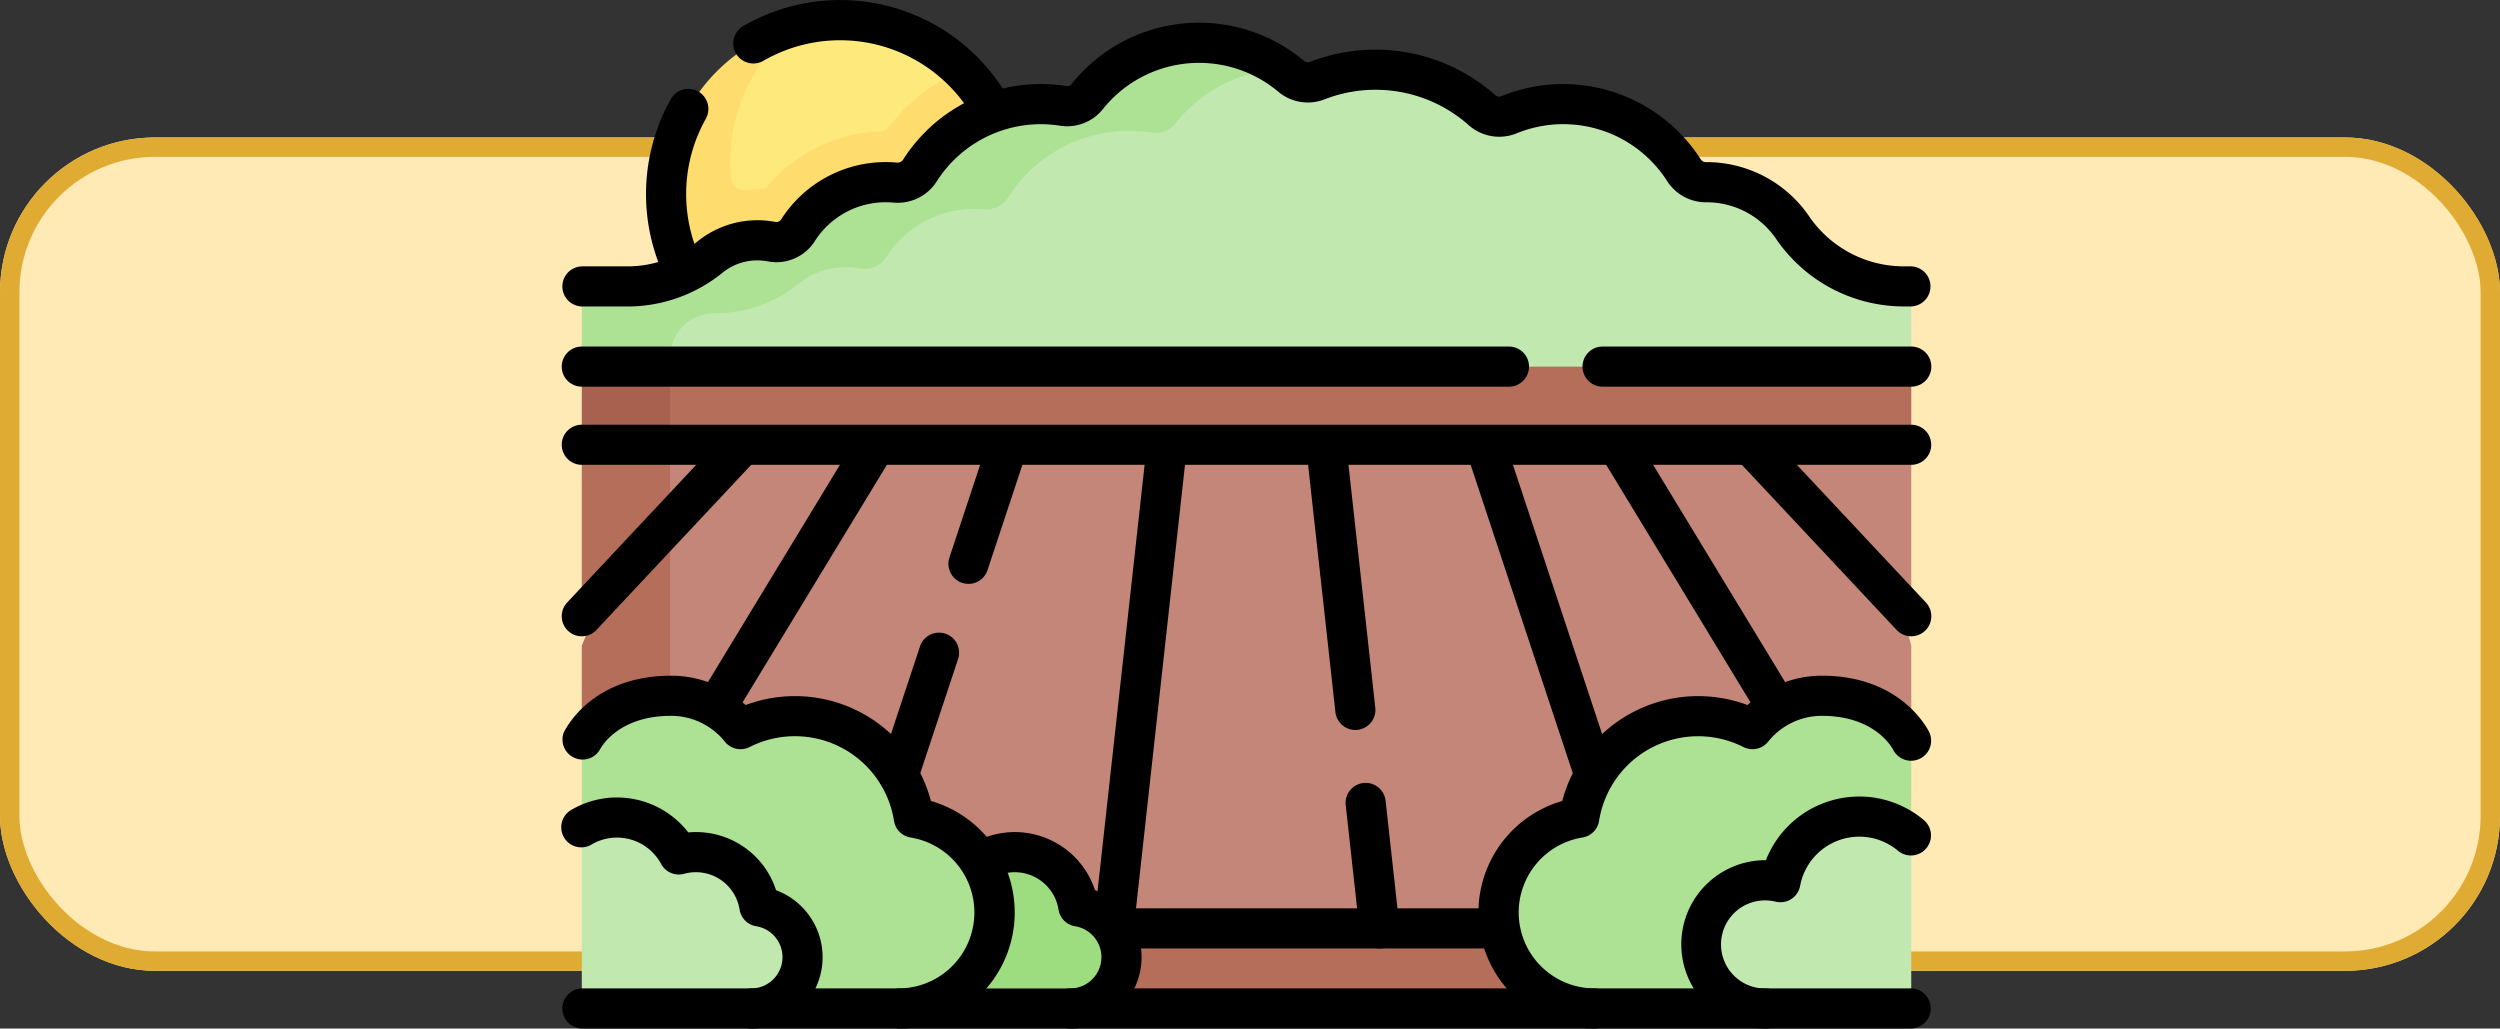 <svg xmlns="http://www.w3.org/2000/svg" width="129.063" height="53.1" viewBox="0 0 129.063 53.1">
  <rect x="0" y="0" width="129.063" height="53.1" fill="#333333" stroke="none"/>
  <g id="Grupo_1200497" data-name="Grupo 1200497" transform="translate(-9518 10222.474)">
    <g id="Grupo_1200410" data-name="Grupo 1200410" transform="translate(8722.219 -12228.799)">
      <g id="Rectángulo_410589" data-name="Rectángulo 410589" transform="translate(795.781 2013.422)" fill="#ffe9b5" stroke="#dfab32" stroke-width="1">
        <rect width="129.063" height="43.021" rx="8" stroke="none"/>
        <rect x="0.5" y="0.5" width="128.063" height="42.021" rx="7.5" fill="none"/>
      </g>
    </g>
    <g id="tierra_1_" data-name="tierra (1)" transform="translate(9546.999 -10286.2)">
      <g id="Grupo_1200495" data-name="Grupo 1200495" transform="translate(1.036 64.768)">
        <path id="Trazado_1241553" data-name="Trazado 1241553" d="M45.822,85.483l-.84-1.631c-2.173-4.456-.847-9.243,3.609-11.416a12.746,12.746,0,0,0,1.387-.873,8.991,8.991,0,0,1,8.563,2.28s.76,2.391,1.221,3.336l-3.119,4.853Z" transform="translate(-38.924 -71.271)" fill="#fee97d"/>
        <path id="Trazado_1241554" data-name="Trazado 1241554" d="M56.031,78.14l-3.205,4.988-.47.731L40.737,87.641,39.9,86.01a7.609,7.609,0,0,1-.775-2.377,8.981,8.981,0,0,1,4.908-9.627,8.867,8.867,0,0,1,1.663-.617,8.986,8.986,0,0,0-3.354,7.85.7.7,0,0,0,.767.625,6.062,6.062,0,0,1,.718-.028.531.531,0,0,0,.418-.189,7.967,7.967,0,0,1,5.8-2.806.558.558,0,0,0,.421-.213,9.968,9.968,0,0,1,3.791-2.959A8.915,8.915,0,0,1,56.031,78.14Z" transform="translate(-34.637 -73.097)" fill="#ffdc6e"/>
        <path id="Trazado_1241555" data-name="Trazado 1241555" d="M40.63,150.84c.036.151.075.3.117.45C40.7,151.141,40.665,150.991,40.63,150.84Z" transform="translate(-36.055 -139.852)" fill="#ffdc6e"/>
        <path id="Trazado_1241556" data-name="Trazado 1241556" d="M8.722,95.669l1.349-.25a6.725,6.725,0,0,0,4.3-1.49,3.888,3.888,0,0,1,3.214-.819,1.329,1.329,0,0,0,1.363-.6,5.376,5.376,0,0,1,4.529-2.475q.242,0,.479.021a1.359,1.359,0,0,0,1.275-.614,7.4,7.4,0,0,1,7.4-3.347,1.325,1.325,0,0,0,1.241-.473A7.049,7.049,0,0,1,39.415,82.7a9.315,9.315,0,0,1,4.237.951c.172.121.31.228.47.363a1.343,1.343,0,0,0,1.348.231,8.285,8.285,0,0,1,8.52,1.529,1.327,1.327,0,0,0,1.384.23,7.4,7.4,0,0,1,9.011,2.828,1.4,1.4,0,0,0,1.176.652h.012a5.378,5.378,0,0,1,4.463,2.372,7.1,7.1,0,0,0,5.578,3.008.549.549,0,0,1,.522.551V99.01L43.9,101.94,7.5,99.01l.666-2.789A.552.552,0,0,1,8.722,95.669Z" transform="translate(-7.503 -81.125)" fill="#c1e9af"/>
        <path id="Trazado_1241557" data-name="Trazado 1241557" d="M43.649,81.075a7.342,7.342,0,0,0-5.5,2.8,1.326,1.326,0,0,1-1.241.474,7.4,7.4,0,0,0-7.4,3.346,1.361,1.361,0,0,1-1.276.615c-.157-.014-.318-.022-.479-.022a5.375,5.375,0,0,0-4.528,2.476,1.33,1.33,0,0,1-1.363.6,3.971,3.971,0,0,0-.742-.07,3.87,3.87,0,0,0-2.473.889,6.725,6.725,0,0,1-4.3,1.49h0a2.292,2.292,0,0,0-2.292,2.292v2.7L7.5,96.429V92.839a.552.552,0,0,1,.552-.552h1.74a6.725,6.725,0,0,0,4.3-1.49,3.87,3.87,0,0,1,2.473-.889,3.972,3.972,0,0,1,.742.07,1.33,1.33,0,0,0,1.363-.6A5.375,5.375,0,0,1,23.2,86.906c.162,0,.322.007.479.022a1.361,1.361,0,0,0,1.276-.615,7.4,7.4,0,0,1,7.4-3.346,1.326,1.326,0,0,0,1.241-.474,7.381,7.381,0,0,1,5.779-2.784A7.248,7.248,0,0,1,43.649,81.075Z" transform="translate(-7.5 -78.545)" fill="#ade194"/>
        <path id="Trazado_1241558" data-name="Trazado 1241558" d="M8.764,201.692l3.293-.909H76.134v4.035L43.9,206.8,7.5,204.818Z" transform="translate(-7.5 -182.898)" fill="#b56e5a"/>
        <path id="Trazado_1241559" data-name="Trazado 1241559" d="M195.225,394.369l-4.9,4.136H163.258l-4.3-4.136,17.156-2.629Z" transform="translate(-138.045 -347.484)" fill="#b56e5a"/>
        <path id="Trazado_1241560" data-name="Trazado 1241560" d="M20.044,230v16.247l15.926,8.718H75.492L86.946,245.3v-4.933l-.654-2.457.654-.572V230Z" transform="translate(-18.312 -208.08)" fill="#c38678"/>
        <path id="Trazado_1241561" data-name="Trazado 1241561" d="M12.057,200.78v4.035L9.466,206.8,7.5,204.815V200.78Z" transform="translate(-7.5 -182.895)" fill="#a8604f"/>
        <path id="Trazado_1241562" data-name="Trazado 1241562" d="M12.057,230v17.794L7.5,245.3v-4.933l1.108-2.652L7.5,237.337V230Z" transform="translate(-7.5 -208.08)" fill="#b56e5a"/>
        <path id="Trazado_1241563" data-name="Trazado 1241563" d="M126.733,390.354h8.683a2.706,2.706,0,0,0,2.715-2.689,2.651,2.651,0,0,0-1.985-2.528.4.4,0,0,1-.293-.3,3.324,3.324,0,0,0-4.735-2.2l-1.319.811Z" transform="translate(-110.267 -339.333)" fill="#9ddd7f"/>
        <path id="Trazado_1241564" data-name="Trazado 1241564" d="M371.508,326.175s-1.094-2.34-4.607-2.34a4.594,4.594,0,0,0-3.461,1.568.275.275,0,0,1-.323.062,6.214,6.214,0,0,0-8.716,4.477.28.28,0,0,1-.222.223,4.956,4.956,0,0,0-3.979,4.846,5.055,5.055,0,0,0,5.057,4.967h8.7l6.193-1.19a.552.552,0,0,0,.552-.552l.8-7.176Z" transform="translate(-302.874 -288.957)" fill="#ade194"/>
        <path id="Trazado_1241565" data-name="Trazado 1241565" d="M7.506,326.175s1.065-2.34,4.606-2.34a4.593,4.593,0,0,1,3.4,1.5.4.4,0,0,0,.457.1,6.214,6.214,0,0,1,8.631,4.441.4.4,0,0,0,.305.306,4.957,4.957,0,0,1,3.909,4.832,5.055,5.055,0,0,1-5.058,4.967H16.189l-7.419-.839a.552.552,0,0,1-.552-.552l-.711-7.977Z" transform="translate(-7.505 -288.957)" fill="#ade194"/>
        <path id="Trazado_1241566" data-name="Trazado 1241566" d="M18.9,376.519a2.706,2.706,0,0,1-2.715,2.689H8.054a.552.552,0,0,1-.552-.552v-8.816A3.621,3.621,0,0,1,12.358,371a.413.413,0,0,0,.431.179,3.471,3.471,0,0,1,3.842,2.5.407.407,0,0,0,.3.312A2.651,2.651,0,0,1,18.9,376.519Z" transform="translate(-7.502 -328.186)" fill="#c1e9af"/>
        <path id="Trazado_1241567" data-name="Trazado 1241567" d="M429.171,378.911a3.31,3.31,0,1,1,.536-6.576.275.275,0,0,0,.314-.2,4.143,4.143,0,0,1,6.7-2.138v8.365a.552.552,0,0,1-.552.552h-7Z" transform="translate(-368.087 -327.89)" fill="#c1e9af"/>
      </g>
      <g id="Grupo_1200496" data-name="Grupo 1200496" transform="translate(0.001 63.726)">
        <path id="Trazado_1241568" data-name="Trazado 1241568" d="M77.517,70.5a1.035,1.035,0,0,1-.911-.542,7.921,7.921,0,0,0-10.457-3.344q-.244.119-.476.252a1.036,1.036,0,0,1-1.03-1.8q.292-.167.6-.317a9.988,9.988,0,0,1,13.186,4.219,1.036,1.036,0,0,1-.909,1.53Z" transform="translate(-55.267 -63.726)"/>
        <path id="Trazado_1241569" data-name="Trazado 1241569" d="M33.455,107.427a1.036,1.036,0,0,1-.932-.582,10.024,10.024,0,0,1,.261-9.278,1.036,1.036,0,1,1,1.809,1.01,7.952,7.952,0,0,0-.207,7.36,1.036,1.036,0,0,1-.93,1.49Z" transform="translate(-27.16 -92.437)"/>
        <path id="Línea_573" data-name="Línea 573" d="M-4.967,8.15a1.036,1.036,0,0,1-1.028-.922l-1.5-13.579a1.036,1.036,0,0,1,.916-1.143,1.036,1.036,0,0,1,1.143.916L-3.936,7a1.036,1.036,0,0,1-.916,1.143A1.047,1.047,0,0,1-4.967,8.15Z" transform="translate(45.936 29.535)"/>
        <path id="Trazado_1241570" data-name="Trazado 1241570" d="M213.563,250.211H199.837a1.036,1.036,0,0,1-1.029-1.149l2.745-24.857a1.036,1.036,0,0,1,2.059.227l-2.618,23.708h11.414l-.591-5.35a1.036,1.036,0,0,1,2.059-.227l.718,6.5a1.036,1.036,0,0,1-1.029,1.149Z" transform="translate(-171.347 -201.248)"/>
        <path id="Línea_574" data-name="Línea 574" d="M-.858,11.5a1.036,1.036,0,0,1-.983-.71L-7.449-6.14a1.036,1.036,0,0,1,.657-1.309,1.036,1.036,0,0,1,1.309.657L.125,10.134a1.036,1.036,0,0,1-.657,1.309A1.035,1.035,0,0,1-.858,11.5Z" transform="translate(54.173 29.536)"/>
        <path id="Línea_575" data-name="Línea 575" d="M-.291-5.429H-6.464A1.036,1.036,0,0,1-7.5-6.464,1.036,1.036,0,0,1-6.464-7.5H-.291A1.036,1.036,0,0,1,.745-6.464,1.036,1.036,0,0,1-.291-5.429Z" transform="translate(48.68 54.392)"/>
        <path id="Línea_576" data-name="Línea 576" d="M1.706,8.021a1.035,1.035,0,0,1-.886-.5L-7.35-5.928A1.036,1.036,0,0,1-7-7.35,1.036,1.036,0,0,1-5.58-7L2.59,6.447a1.036,1.036,0,0,1-.884,1.574Z" transform="translate(61.035 29.535)"/>
        <path id="Línea_577" data-name="Línea 577" d="M1.73,3.314a1.033,1.033,0,0,1-.756-.327L-7.22-5.756A1.036,1.036,0,0,1-7.173-7.22a1.036,1.036,0,0,1,1.464.047L2.486,1.57A1.036,1.036,0,0,1,1.73,3.314Z" transform="translate(67.939 29.534)"/>
        <path id="Línea_578" data-name="Línea 578" d="M-6.465,3.314a1.032,1.032,0,0,1-.708-.28A1.036,1.036,0,0,1-7.22,1.57L.975-7.173A1.036,1.036,0,0,1,2.438-7.22a1.036,1.036,0,0,1,.047,1.464L-5.709,2.987A1.033,1.033,0,0,1-6.465,3.314Z" transform="translate(7.5 29.534)"/>
        <path id="Línea_579" data-name="Línea 579" d="M-6.466.877A1.035,1.035,0,0,1-6.792.824,1.036,1.036,0,0,1-7.449-.485l2.09-6.307A1.036,1.036,0,0,1-4.05-7.449,1.036,1.036,0,0,1-3.393-6.14L-5.483.167A1.036,1.036,0,0,1-6.466.877Z" transform="translate(23.854 40.162)"/>
        <path id="Línea_580" data-name="Línea 580" d="M-6.466.607A1.034,1.034,0,0,1-6.792.554,1.036,1.036,0,0,1-7.449-.755l2-6.037A1.036,1.036,0,0,1-4.14-7.449,1.036,1.036,0,0,1-3.483-6.14l-2,6.037A1.036,1.036,0,0,1-6.466.607Z" transform="translate(27.464 29.536)"/>
        <path id="Línea_581" data-name="Línea 581" d="M-6.466,8.025A1.031,1.031,0,0,1-7,7.874,1.036,1.036,0,0,1-7.35,6.451L.822-7A1.036,1.036,0,0,1,2.245-7.35a1.036,1.036,0,0,1,.348,1.423L-5.58,7.527A1.035,1.035,0,0,1-6.466,8.025Z" transform="translate(14.428 29.535)"/>
        <path id="Trazado_1241571" data-name="Trazado 1241571" d="M69.673,86.861h-.3A7.991,7.991,0,0,1,62.714,83.4a4.344,4.344,0,0,0-3.609-1.916A2.377,2.377,0,0,1,57.078,80.4,6.364,6.364,0,0,0,49.3,77.924a2.374,2.374,0,0,1-2.466-.415,7.249,7.249,0,0,0-7.454-1.338,2.375,2.375,0,0,1-2.391-.4,6.356,6.356,0,0,0-9.053.909,2.363,2.363,0,0,1-2.211.85,6.364,6.364,0,0,0-6.364,2.879,2.389,2.389,0,0,1-2.241,1.09q-.191-.017-.388-.017a4.333,4.333,0,0,0-3.658,2,2.351,2.351,0,0,1-2.432,1.053,2.852,2.852,0,0,0-2.357.6,7.77,7.77,0,0,1-4.958,1.728H1.04a1.036,1.036,0,0,1,0-2.071H3.331a5.7,5.7,0,0,0,3.637-1.252A4.924,4.924,0,0,1,11.041,82.5a.294.294,0,0,0,.295-.14,6.4,6.4,0,0,1,5.4-2.951q.288,0,.57.025a.326.326,0,0,0,.31-.137,8.436,8.436,0,0,1,8.435-3.815.291.291,0,0,0,.271-.1,8.427,8.427,0,0,1,12-1.2.309.309,0,0,0,.3.06,9.321,9.321,0,0,1,9.587,1.72.29.29,0,0,0,.3.046,8.435,8.435,0,0,1,10.307,3.277.322.322,0,0,0,.275.125,6.42,6.42,0,0,1,5.33,2.828,5.923,5.923,0,0,0,4.94,2.553h.3a1.036,1.036,0,0,1,0,2.071Z" transform="translate(-0.004 -71.041)"/>
        <path id="Línea_582" data-name="Línea 582" d="M9.471-5.429H-6.464A1.036,1.036,0,0,1-7.5-6.464,1.036,1.036,0,0,1-6.464-7.5H9.471a1.036,1.036,0,0,1,1.036,1.036A1.036,1.036,0,0,1,9.471-5.429Z" transform="translate(60.198 25.391)"/>
        <path id="Línea_583" data-name="Línea 583" d="M41.4-5.429H-6.464A1.036,1.036,0,0,1-7.5-6.464,1.036,1.036,0,0,1-6.464-7.5H41.4a1.036,1.036,0,0,1,1.036,1.036A1.036,1.036,0,0,1,41.4-5.429Z" transform="translate(7.5 25.391)"/>
        <path id="Línea_584" data-name="Línea 584" d="M62.169-5.429H-6.464A1.036,1.036,0,0,1-7.5-6.464,1.036,1.036,0,0,1-6.464-7.5H62.169A1.036,1.036,0,0,1,63.2-6.464,1.036,1.036,0,0,1,62.169-5.429Z" transform="translate(7.5 29.426)"/>
        <path id="Trazado_1241572" data-name="Trazado 1241572" d="M129.015,384.927h-8.747a1.036,1.036,0,1,1,0-2.071h8.747a1.615,1.615,0,0,0,.258-3.209,1.036,1.036,0,0,1-.86-.862,2.288,2.288,0,0,0-3.292-1.683,1.036,1.036,0,1,1-.936-1.848,4.362,4.362,0,0,1,6.112,2.528,3.688,3.688,0,0,1-1.282,7.145Z" transform="translate(-102.767 -331.828)"/>
        <path id="Trazado_1241573" data-name="Trazado 1241573" d="M365.043,334.549H348.69a5.992,5.992,0,0,1-1.664-11.748,7.255,7.255,0,0,1,9.564-4.951,5.613,5.613,0,0,1,3.847-1.515c4.124,0,5.489,2.818,5.545,2.938a1.036,1.036,0,0,1-1.871.888c-.048-.094-.935-1.755-3.674-1.755a3.557,3.557,0,0,0-2.784,1.336,1.036,1.036,0,0,1-1.275.275,5.178,5.178,0,0,0-7.451,3.809,1.036,1.036,0,0,1-.86.862,3.92,3.92,0,0,0,.624,7.789h16.353a1.036,1.036,0,0,1,0,2.071Z" transform="translate(-295.374 -281.451)"/>
        <path id="Trazado_1241574" data-name="Trazado 1241574" d="M17.391,334.549H9.785a1.036,1.036,0,0,1,0-2.071h7.606a3.92,3.92,0,0,0,.624-7.789,1.036,1.036,0,0,1-.86-.862A5.178,5.178,0,0,0,9.7,320.017a1.036,1.036,0,0,1-1.275-.275,3.557,3.557,0,0,0-2.784-1.336c-2.8,0-3.656,1.716-3.664,1.734A1.036,1.036,0,0,1,.1,319.282c.055-.12,1.389-2.947,5.549-2.947a5.612,5.612,0,0,1,3.847,1.515,7.255,7.255,0,0,1,9.564,4.951,5.992,5.992,0,0,1-1.665,11.748Z" transform="translate(-0.002 -281.451)"/>
        <path id="Línea_585" data-name="Línea 585" d="M20.6-5.429H-6.464A1.036,1.036,0,0,1-7.5-6.464,1.036,1.036,0,0,1-6.464-7.5H20.6a1.036,1.036,0,0,1,1.036,1.036A1.036,1.036,0,0,1,20.6-5.429Z" transform="translate(32.713 58.527)"/>
        <path id="Trazado_1241575" data-name="Trazado 1241575" d="M9.784,373.775H1.037a1.036,1.036,0,0,1,0-2.071H9.784a1.615,1.615,0,0,0,.258-3.209,1.036,1.036,0,0,1-.86-.862,2.284,2.284,0,0,0-2.865-1.846,1.036,1.036,0,0,1-1.186-.508,2.586,2.586,0,0,0-3.574-1.013,1.036,1.036,0,1,1-1.042-1.79,4.658,4.658,0,0,1,6.019,1.175q.193-.017.387-.017a4.335,4.335,0,0,1,4.144,3,3.688,3.688,0,0,1-1.282,7.145Z" transform="translate(-0.001 -320.677)"/>
        <path id="Trazado_1241576" data-name="Trazado 1241576" d="M422.707,373.483a4.345,4.345,0,1,1,.045-8.691,5.179,5.179,0,0,1,8.177-2.051,1.036,1.036,0,0,1-1.343,1.577,3.107,3.107,0,0,0-5.067,1.8,1.036,1.036,0,0,1-1.266.816,2.274,2.274,0,1,0-.546,4.482,1.036,1.036,0,1,1,0,2.071Z" transform="translate(-360.587 -320.385)"/>
      </g>
    </g>
  </g>
</svg>
